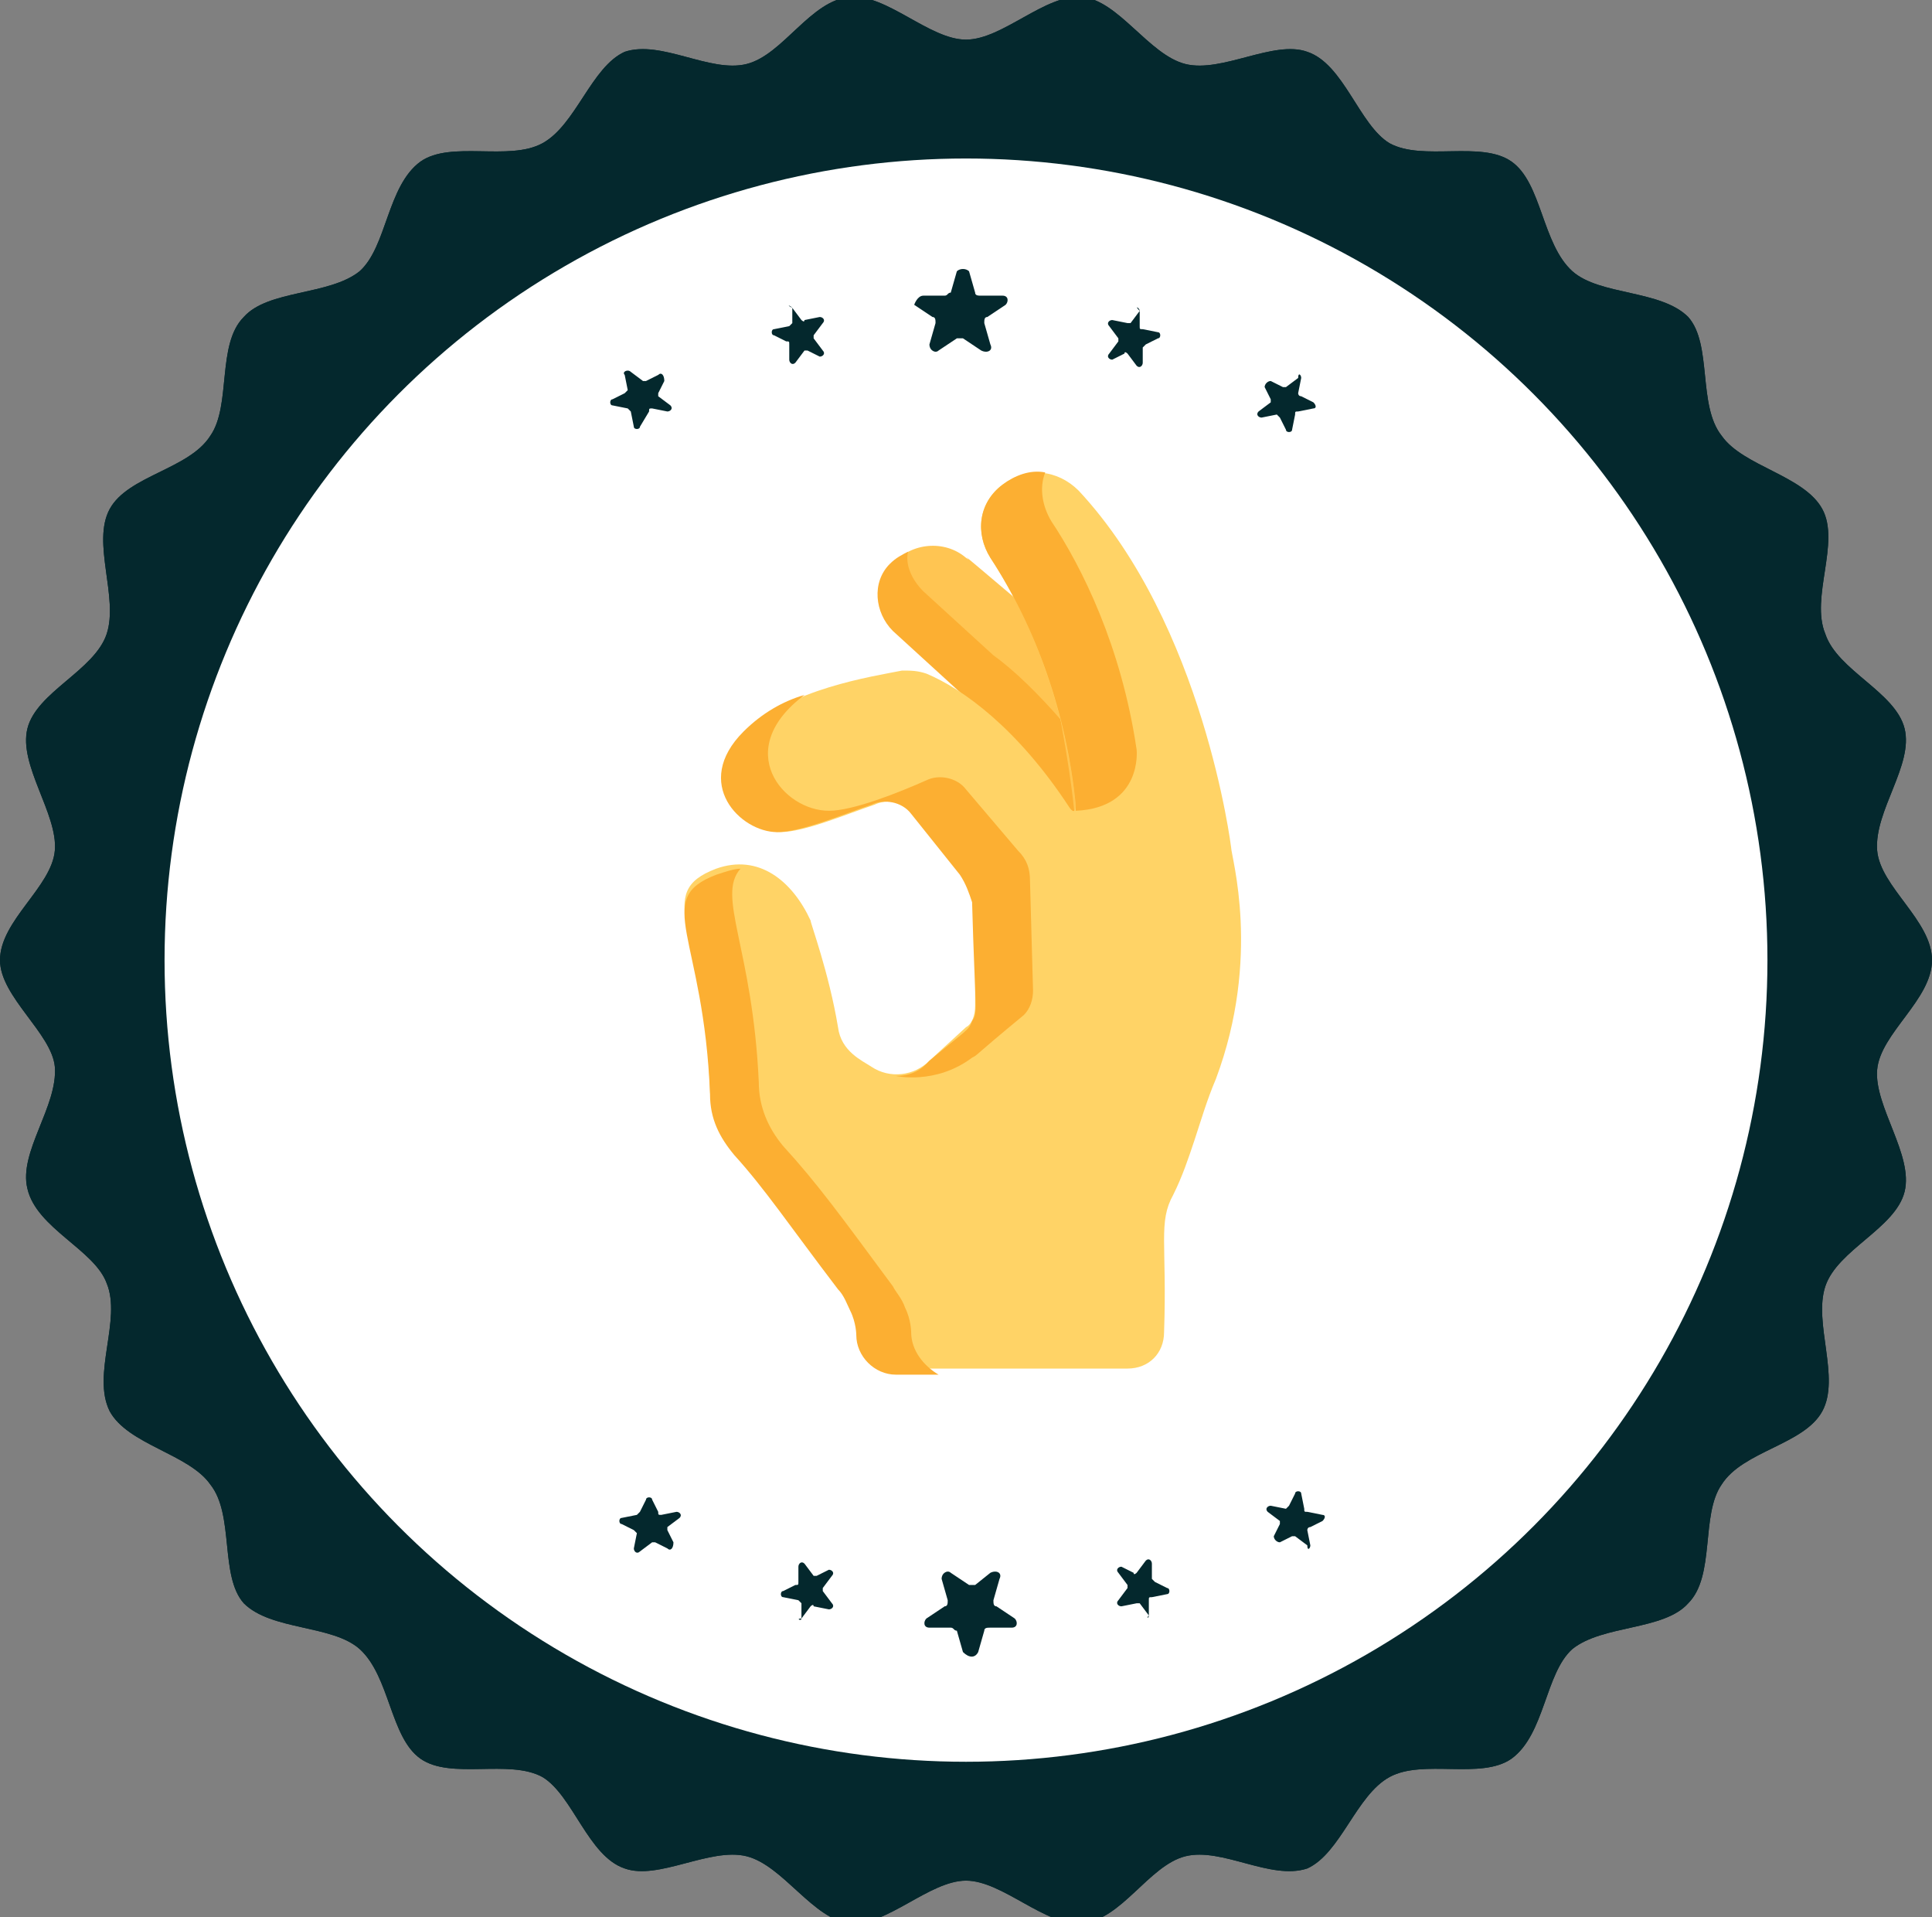 <?xml version="1.0" encoding="utf-8"?>
<!-- Generator: Adobe Illustrator 19.0.0, SVG Export Plug-In . SVG Version: 6.00 Build 0)  -->
<svg version="1.1" id="Слой_1" xmlns="http://www.w3.org/2000/svg" xmlns:xlink="http://www.w3.org/1999/xlink" x="0px" y="0px"
	 viewBox="0 0 63.4 62.9" enable-background="new 0 0 63.4 62.9" xml:space="preserve">
<rect x="0" y="0" width="63.4" height="62.9" fill="#808080" stroke="none"/>
<g id="XMLID_2395_">
	<g id="XMLID_2331_">
		<g id="XMLID_337_">
			<path id="XMLID_339_" fill="#04282D" d="M63.4,31.5c0,1.3-1.7,2.4-1.8,3.6c-0.1,1.2,1.2,2.8,0.9,4c-0.3,1.2-2.2,1.9-2.6,3.1
				c-0.4,1.2,0.5,3-0.1,4.1c-0.6,1.1-2.6,1.3-3.3,2.4c-0.7,1-0.2,3-1.1,3.9c-0.8,0.9-2.8,0.7-3.8,1.5c-0.9,0.8-0.9,2.8-2,3.6
				c-1,0.7-2.9,0-4,0.6c-1.1,0.6-1.6,2.5-2.7,3c-1.2,0.4-2.8-0.7-4-0.4c-1.2,0.3-2.1,2.1-3.4,2.2c-1.2,0.1-2.6-1.4-3.8-1.4
				s-2.6,1.5-3.8,1.4c-1.2-0.1-2.2-1.9-3.4-2.2c-1.2-0.3-2.9,0.8-4,0.4c-1.2-0.4-1.7-2.4-2.7-3c-1.1-0.6-3,0.1-4-0.6
				c-1-0.7-1-2.7-2-3.6c-0.9-0.8-2.9-0.6-3.8-1.5c-0.8-0.9-0.3-2.9-1.1-3.9c-0.7-1-2.7-1.3-3.3-2.4C3,45.1,4,43.3,3.5,42.1
				C3.1,41,1.2,40.3,0.9,39c-0.3-1.2,1-2.7,0.9-4C1.7,33.9,0,32.7,0,31.5c0-1.3,1.7-2.4,1.8-3.6c0.1-1.2-1.2-2.8-0.9-4
				c0.3-1.2,2.2-1.9,2.6-3.1c0.4-1.2-0.5-3,0.1-4.1c0.6-1.1,2.6-1.3,3.3-2.4c0.7-1,0.2-3,1.1-3.9c0.8-0.9,2.8-0.7,3.8-1.5
				c0.9-0.8,0.9-2.8,2-3.6c1-0.7,2.9,0,4-0.6c1.1-0.6,1.6-2.5,2.7-3c1.2-0.4,2.8,0.7,4,0.4c1.2-0.3,2.1-2.1,3.4-2.2
				c1.2-0.1,2.6,1.4,3.8,1.4s2.6-1.5,3.8-1.4c1.2,0.1,2.2,1.9,3.4,2.2c1.2,0.3,2.9-0.8,4-0.4c1.2,0.4,1.7,2.4,2.7,3
				c1.1,0.6,3-0.1,4,0.6c1,0.7,1,2.7,2,3.6c0.9,0.8,2.9,0.6,3.8,1.5c0.8,0.9,0.3,2.9,1.1,3.9c0.7,1,2.7,1.3,3.3,2.4
				c0.6,1.1-0.4,2.9,0.1,4.1c0.4,1.2,2.3,1.9,2.6,3.1c0.3,1.2-1,2.7-0.9,4C61.7,29.1,63.4,30.2,63.4,31.5z"/>
			<path id="XMLID_338_" fill="#04282D" d="M63.4,31.5c0,1.3-1.7,2.4-1.8,3.6c-0.1,1.2,1.2,2.8,0.9,4c-0.3,1.2-2.2,1.9-2.6,3.1
				c-0.4,1.2,0.5,3-0.1,4.1c-0.6,1.1-2.6,1.3-3.3,2.4c-0.7,1-0.2,3-1.1,3.9c-0.8,0.9-2.8,0.7-3.8,1.5c-0.9,0.8-0.9,2.8-2,3.6
				c-1,0.7-2.9,0-4,0.6c-1.1,0.6-1.6,2.5-2.7,3c-1.2,0.4-2.8-0.7-4-0.4c-1.2,0.3-2.1,2.1-3.4,2.2c-1.2,0.1-2.6-1.4-3.8-1.4
				s-2.6,1.5-3.8,1.4c-1.2-0.1-2.2-1.9-3.4-2.2c-1.2-0.3-2.9,0.8-4,0.4c-1.2-0.4-1.7-2.4-2.7-3c-1.1-0.6-3,0.1-4-0.6
				c-1-0.7-1-2.7-2-3.6c-0.9-0.8-2.9-0.6-3.8-1.5c-0.8-0.9-0.3-2.9-1.1-3.9c-0.7-1-2.7-1.3-3.3-2.4C3,45.1,4,43.3,3.5,42.1
				C3.1,41,1.2,40.3,0.9,39c-0.3-1.2,1-2.7,0.9-4C1.7,33.9,0,32.7,0,31.5c0-1.3,1.7-2.4,1.8-3.6c0.1-1.2-1.2-2.8-0.9-4
				c0.3-1.2,2.2-1.9,2.6-3.1c0.4-1.2-0.5-3,0.1-4.1c0.6-1.1,2.6-1.3,3.3-2.4c0.7-1,0.2-3,1.1-3.9c0.8-0.9,2.8-0.7,3.8-1.5
				c0.9-0.8,0.9-2.8,2-3.6c1-0.7,2.9,0,4-0.6c1.1-0.6,1.6-2.5,2.7-3c1.2-0.4,2.8,0.7,4,0.4c1.2-0.3,2.1-2.1,3.4-2.2
				c1.2-0.1,2.6,1.4,3.8,1.4s2.6-1.5,3.8-1.4c1.2,0.1,2.2,1.9,3.4,2.2c1.2,0.3,2.9-0.8,4-0.4c1.2,0.4,1.7,2.4,2.7,3
				c1.1,0.6,3-0.1,4,0.6c1,0.7,1,2.7,2,3.6c0.9,0.8,2.9,0.6,3.8,1.5c0.8,0.9,0.3,2.9,1.1,3.9c0.7,1,2.7,1.3,3.3,2.4
				c0.6,1.1-0.4,2.9,0.1,4.1c0.4,1.2,2.3,1.9,2.6,3.1c0.3,1.2-1,2.7-0.9,4C61.7,29.1,63.4,30.2,63.4,31.5z"/>
		</g>
	</g>
	<g id="XMLID_2316_">
		<circle id="XMLID_2361_" fill="#FFFFFF" cx="31.7" cy="31.5" r="26.3"/>
	</g>
	<g id="XMLID_2321_">
		<g id="XMLID_2304_">
			<path id="XMLID_2312_" fill="#04282D" d="M31.8,8.9L32,9.6c0,0.1,0.1,0.1,0.2,0.1h0.7c0.2,0,0.2,0.2,0.1,0.3l-0.6,0.4
				c-0.1,0-0.1,0.1-0.1,0.2l0.2,0.7c0.1,0.2-0.1,0.3-0.3,0.2l-0.6-0.4c-0.1,0-0.1,0-0.2,0l-0.6,0.4c-0.1,0.1-0.3,0-0.3-0.2l0.2-0.7
				c0-0.1,0-0.2-0.1-0.2l-0.6-0.4C30,10,30.1,9.7,30.3,9.7H31c0.1,0,0.1-0.1,0.2-0.1l0.2-0.7C31.5,8.8,31.7,8.8,31.8,8.9z"/>
		</g>
		<g id="XMLID_1987_">
			<path id="XMLID_1991_" fill="#04282D" d="M26,10.1l0.3,0.4c0,0,0.1,0.1,0.1,0l0.5-0.1c0.1,0,0.2,0.1,0.1,0.2L26.7,11
				c0,0,0,0.1,0,0.1l0.3,0.4c0.1,0.1,0,0.2-0.1,0.2l-0.4-0.2c0,0-0.1,0-0.1,0l-0.3,0.4c-0.1,0.1-0.2,0-0.2-0.1l0-0.5
				c0-0.1,0-0.1-0.1-0.1l-0.4-0.2c-0.1,0-0.1-0.2,0-0.2l0.5-0.1c0,0,0.1-0.1,0.1-0.1l0-0.5C25.8,10,25.9,10,26,10.1z"/>
		</g>
		<g id="XMLID_1967_">
			<path id="XMLID_1983_" fill="#04282D" d="M20.7,12.2l0.4,0.3c0,0,0.1,0,0.1,0l0.4-0.2c0.1-0.1,0.2,0,0.2,0.2l-0.2,0.4
				c0,0,0,0.1,0,0.1l0.4,0.3c0.1,0.1,0,0.2-0.1,0.2l-0.5-0.1c-0.1,0-0.1,0-0.1,0.1L21,14c0,0.1-0.2,0.1-0.2,0l-0.1-0.5
				c0,0-0.1-0.1-0.1-0.1l-0.5-0.1c-0.1,0-0.1-0.2,0-0.2l0.4-0.2c0,0,0.1-0.1,0.1-0.1l-0.1-0.5C20.4,12.2,20.6,12.1,20.7,12.2z"/>
		</g>
		<g id="XMLID_1957_">
			<path id="XMLID_1960_" fill="#04282D" d="M42.7,12.4l-0.1,0.5c0,0,0,0.1,0.1,0.1l0.4,0.2c0.1,0.1,0.1,0.2,0,0.2l-0.5,0.1
				c-0.1,0-0.1,0-0.1,0.1l-0.1,0.5c0,0.1-0.2,0.1-0.2,0l-0.2-0.4c0,0-0.1-0.1-0.1-0.1l-0.5,0.1c-0.1,0-0.2-0.1-0.1-0.2l0.4-0.3
				c0,0,0-0.1,0-0.1l-0.2-0.4c0-0.1,0.1-0.2,0.2-0.2l0.4,0.2c0,0,0.1,0,0.1,0l0.4-0.3C42.6,12.2,42.7,12.3,42.7,12.4z"/>
		</g>
		<g id="XMLID_1857_">
			<path id="XMLID_1861_" fill="#04282D" d="M37.4,10.2l0,0.5c0,0.1,0,0.1,0.1,0.1l0.5,0.1c0.1,0,0.1,0.2,0,0.2l-0.4,0.2
				c0,0-0.1,0.1-0.1,0.1l0,0.5c0,0.1-0.1,0.2-0.2,0.1L37,11.6c0,0-0.1-0.1-0.1,0l-0.4,0.2c-0.1,0-0.2-0.1-0.1-0.2l0.3-0.4
				c0,0,0-0.1,0-0.1l-0.3-0.4c-0.1-0.1,0-0.2,0.1-0.2l0.5,0.1c0,0,0.1,0,0.1,0l0.3-0.4C37.2,10,37.4,10.1,37.4,10.2z"/>
		</g>
	</g>
	<g id="XMLID_2323_">
		<g id="XMLID_2373_">
			<path id="XMLID_2374_" fill="#04282D" d="M32.1,54.2l0.2-0.7c0-0.1,0.1-0.1,0.2-0.1h0.7c0.2,0,0.2-0.2,0.1-0.3l-0.6-0.4
				c-0.1,0-0.1-0.1-0.1-0.2l0.2-0.7c0.1-0.2-0.1-0.3-0.3-0.2L32,52c-0.1,0-0.1,0-0.2,0l-0.6-0.4c-0.1-0.1-0.3,0-0.3,0.2l0.2,0.7
				c0,0.1,0,0.2-0.1,0.2l-0.6,0.4c-0.1,0.1-0.1,0.3,0.1,0.3h0.7c0.1,0,0.1,0.1,0.2,0.1l0.2,0.7C31.8,54.4,32,54.4,32.1,54.2z"/>
		</g>
		<g id="XMLID_2370_">
			<path id="XMLID_2372_" fill="#04282D" d="M26.3,53.1l0.3-0.4c0,0,0.1-0.1,0.1,0l0.5,0.1c0.1,0,0.2-0.1,0.1-0.2L27,52.2
				c0,0,0-0.1,0-0.1l0.3-0.4c0.1-0.1,0-0.2-0.1-0.2l-0.4,0.2c0,0-0.1,0-0.1,0l-0.3-0.4c-0.1-0.1-0.2,0-0.2,0.1l0,0.5
				c0,0.1,0,0.1-0.1,0.1l-0.4,0.2c-0.1,0-0.1,0.2,0,0.2l0.5,0.1c0,0,0.1,0.1,0.1,0.1l0,0.5C26.1,53.1,26.3,53.2,26.3,53.1z"/>
		</g>
		<g id="XMLID_2360_">
			<path id="XMLID_2362_" fill="#04282D" d="M21,50.9l0.4-0.3c0,0,0.1,0,0.1,0l0.4,0.2c0.1,0.1,0.2,0,0.2-0.2l-0.2-0.4
				c0,0,0-0.1,0-0.1l0.4-0.3c0.1-0.1,0-0.2-0.1-0.2l-0.5,0.1c-0.1,0-0.1,0-0.1-0.1l-0.2-0.4c0-0.1-0.2-0.1-0.2,0L21,49.6
				c0,0-0.1,0.1-0.1,0.1l-0.5,0.1c-0.1,0-0.1,0.2,0,0.2l0.4,0.2c0,0,0.1,0.1,0.1,0.1l-0.1,0.5C20.8,50.9,20.9,51,21,50.9z"/>
		</g>
		<g id="XMLID_2344_">
			<path id="XMLID_2358_" fill="#04282D" d="M43,50.7l-0.1-0.5c0,0,0-0.1,0.1-0.1l0.4-0.2c0.1-0.1,0.1-0.2,0-0.2l-0.5-0.1
				c-0.1,0-0.1,0-0.1-0.1l-0.1-0.5c0-0.1-0.2-0.1-0.2,0l-0.2,0.4c0,0-0.1,0.1-0.1,0.1l-0.5-0.1c-0.1,0-0.2,0.1-0.1,0.2l0.4,0.3
				c0,0,0,0.1,0,0.1l-0.2,0.4c0,0.1,0.1,0.2,0.2,0.2l0.4-0.2c0,0,0.1,0,0.1,0l0.4,0.3C42.9,50.9,43,50.8,43,50.7z"/>
		</g>
		<g id="XMLID_2342_">
			<path id="XMLID_2343_" fill="#04282D" d="M37.7,53l0-0.5c0-0.1,0-0.1,0.1-0.1l0.5-0.1c0.1,0,0.1-0.2,0-0.2l-0.4-0.2
				c0,0-0.1-0.1-0.1-0.1l0-0.5c0-0.1-0.1-0.2-0.2-0.1l-0.3,0.4c0,0-0.1,0.1-0.1,0l-0.4-0.2c-0.1,0-0.2,0.1-0.1,0.2l0.3,0.4
				c0,0,0,0.1,0,0.1l-0.3,0.4c-0.1,0.1,0,0.2,0.1,0.2l0.5-0.1c0,0,0.1,0,0.1,0l0.3,0.4C37.6,53.1,37.7,53.1,37.7,53z"/>
		</g>
	</g>
	<g id="XMLID_2376_">
		<path id="XMLID_2386_" fill="#FFC552" d="M29.4,20.7l2.3,2.1l0,0c1.5,1,3.3,3.6,3.7,4.3l0,0c-0.2-3-1.1-5.7-2-7.4
			c-2.6-2.2-1.3-1.1-1.7-1.4c-0.7-0.6-1.8-0.5-2.4,0.2l0,0C28.7,19.1,28.8,20.1,29.4,20.7z"/>
		<path id="XMLID_2385_" fill="#FCAF32" d="M32.6,21.5l-2.3-2.1c-0.4-0.4-0.6-0.9-0.5-1.3c-0.2,0.1-0.4,0.2-0.6,0.4l0,0
			c-0.6,0.6-0.5,1.6,0.1,2.2l2.3,2.1l0,0c1.5,1,3.3,3.6,3.7,4.3l0,0c-0.1-1.2-0.3-2.4-0.5-3.5C34.1,22.8,33.3,22,32.6,21.5z"/>
		<path id="XMLID_2384_" fill="#FFD366" d="M40.4,27.8c0,0-0.9-7.3-5-11.7c-0.7-0.7-1.7-0.8-2.5-0.2l0,0c-0.8,0.6-0.9,1.6-0.4,2.4
			c1,1.5,2.4,4.3,2.8,8.1c0,0.4-0.2,0.1-0.2,0.1l0,0c-1.7-2.6-3.5-3.9-4.7-4.4c-0.3-0.1-0.5-0.1-0.8-0.1c-1,0.2-3.7,0.6-5.1,2
			c-1.7,1.7-0.1,3.3,1.1,3.3c0.8,0,2.2-0.6,3.1-0.9c0.4-0.2,1-0.1,1.3,0.3l1.6,2c0.2,0.3,0.3,0.6,0.4,0.9L32,33
			c0,0.3-0.1,0.6-0.3,0.7l-1.2,1.1c-0.5,0.5-1.3,0.6-1.9,0.2c-0.3-0.2-1-0.5-1.1-1.3c-0.3-1.8-0.9-3.4-0.9-3.5
			c-0.6-1.3-1.7-2.2-3.1-1.7c-2.1,0.8-0.4,2-0.2,7.2c0,0.8,0.3,1.4,0.8,2c1,1.1,1.8,2.3,3.4,4.4c0.2,0.2,0.3,0.5,0.4,0.7l0,0
			c0.2,0.4,0.2,0.8,0.2,0.8c0,0.7,0.6,1.3,1.3,1.3H37c0.7,0,1.2-0.5,1.2-1.2c0.1-2.9-0.2-3.6,0.3-4.5c0.3-0.6,0.5-1.2,0.7-1.8
			c0.2-0.6,0.4-1.3,0.7-2C41.4,31.4,40.4,28.1,40.4,27.8z"/>
		<g id="XMLID_2377_">
			<path id="XMLID_2383_" fill="#FCAF32" d="M29.9,43.7c0,0,0-0.4-0.2-0.8l0,0c-0.1-0.3-0.3-0.5-0.4-0.7c-1.7-2.3-2.5-3.4-3.6-4.6
				c-0.5-0.6-0.8-1.3-0.8-2.1c-0.2-4.4-1.4-6.1-0.6-7c-0.2,0-0.5,0.1-0.8,0.2c-2.1,0.8-0.4,2-0.2,7.2c0,0.8,0.3,1.4,0.8,2
				c1,1.1,1.8,2.3,3.4,4.4c0.2,0.2,0.3,0.5,0.4,0.7l0,0c0.2,0.4,0.2,0.8,0.2,0.8c0,0.7,0.6,1.3,1.3,1.3h1.4
				C30.3,44.8,29.9,44.3,29.9,43.7z"/>
			<path id="XMLID_2382_" fill="#FCAF32" d="M33.8,28.9c0-0.4-0.1-0.7-0.4-1l-1.7-2c-0.3-0.4-0.9-0.5-1.3-0.3c-0.9,0.4-2.4,1-3.2,1
				c-1.5,0-3.2-2-0.8-3.8C25.7,23,25,23.4,24.4,24c-1.7,1.7-0.1,3.3,1.1,3.3c0.8,0,2.2-0.6,3.1-0.9c0.4-0.2,1-0.1,1.3,0.3l1.6,2
				c0.2,0.3,0.3,0.6,0.4,0.9c0.1,3.6,0.2,3.6,0,3.9c-0.1,0.3-0.2,0.3-1.4,1.3l0,0c-0.1,0.1-0.4,0.5-1.1,0.5l0,0c0,0,1.3,0.3,2.5-0.6
				c0.2-0.1,0,0,1.7-1.4c0.2-0.2,0.3-0.5,0.3-0.8L33.8,28.9z"/>
			<path id="XMLID_2378_" fill="#FCAF32" d="M37.3,24.6c-0.5-3.4-1.8-6-2.8-7.5c-0.3-0.5-0.4-1.1-0.2-1.6c-0.5-0.1-1,0.1-1.4,0.4
				l0,0c-0.8,0.6-0.9,1.6-0.4,2.4c1.5,2.3,2.5,5.1,2.8,8.1c0,0.1,0,0.2,0,0.2C37.5,26.5,37.3,24.6,37.3,24.6z"/>
		</g>
	</g>
</g>
</svg>
